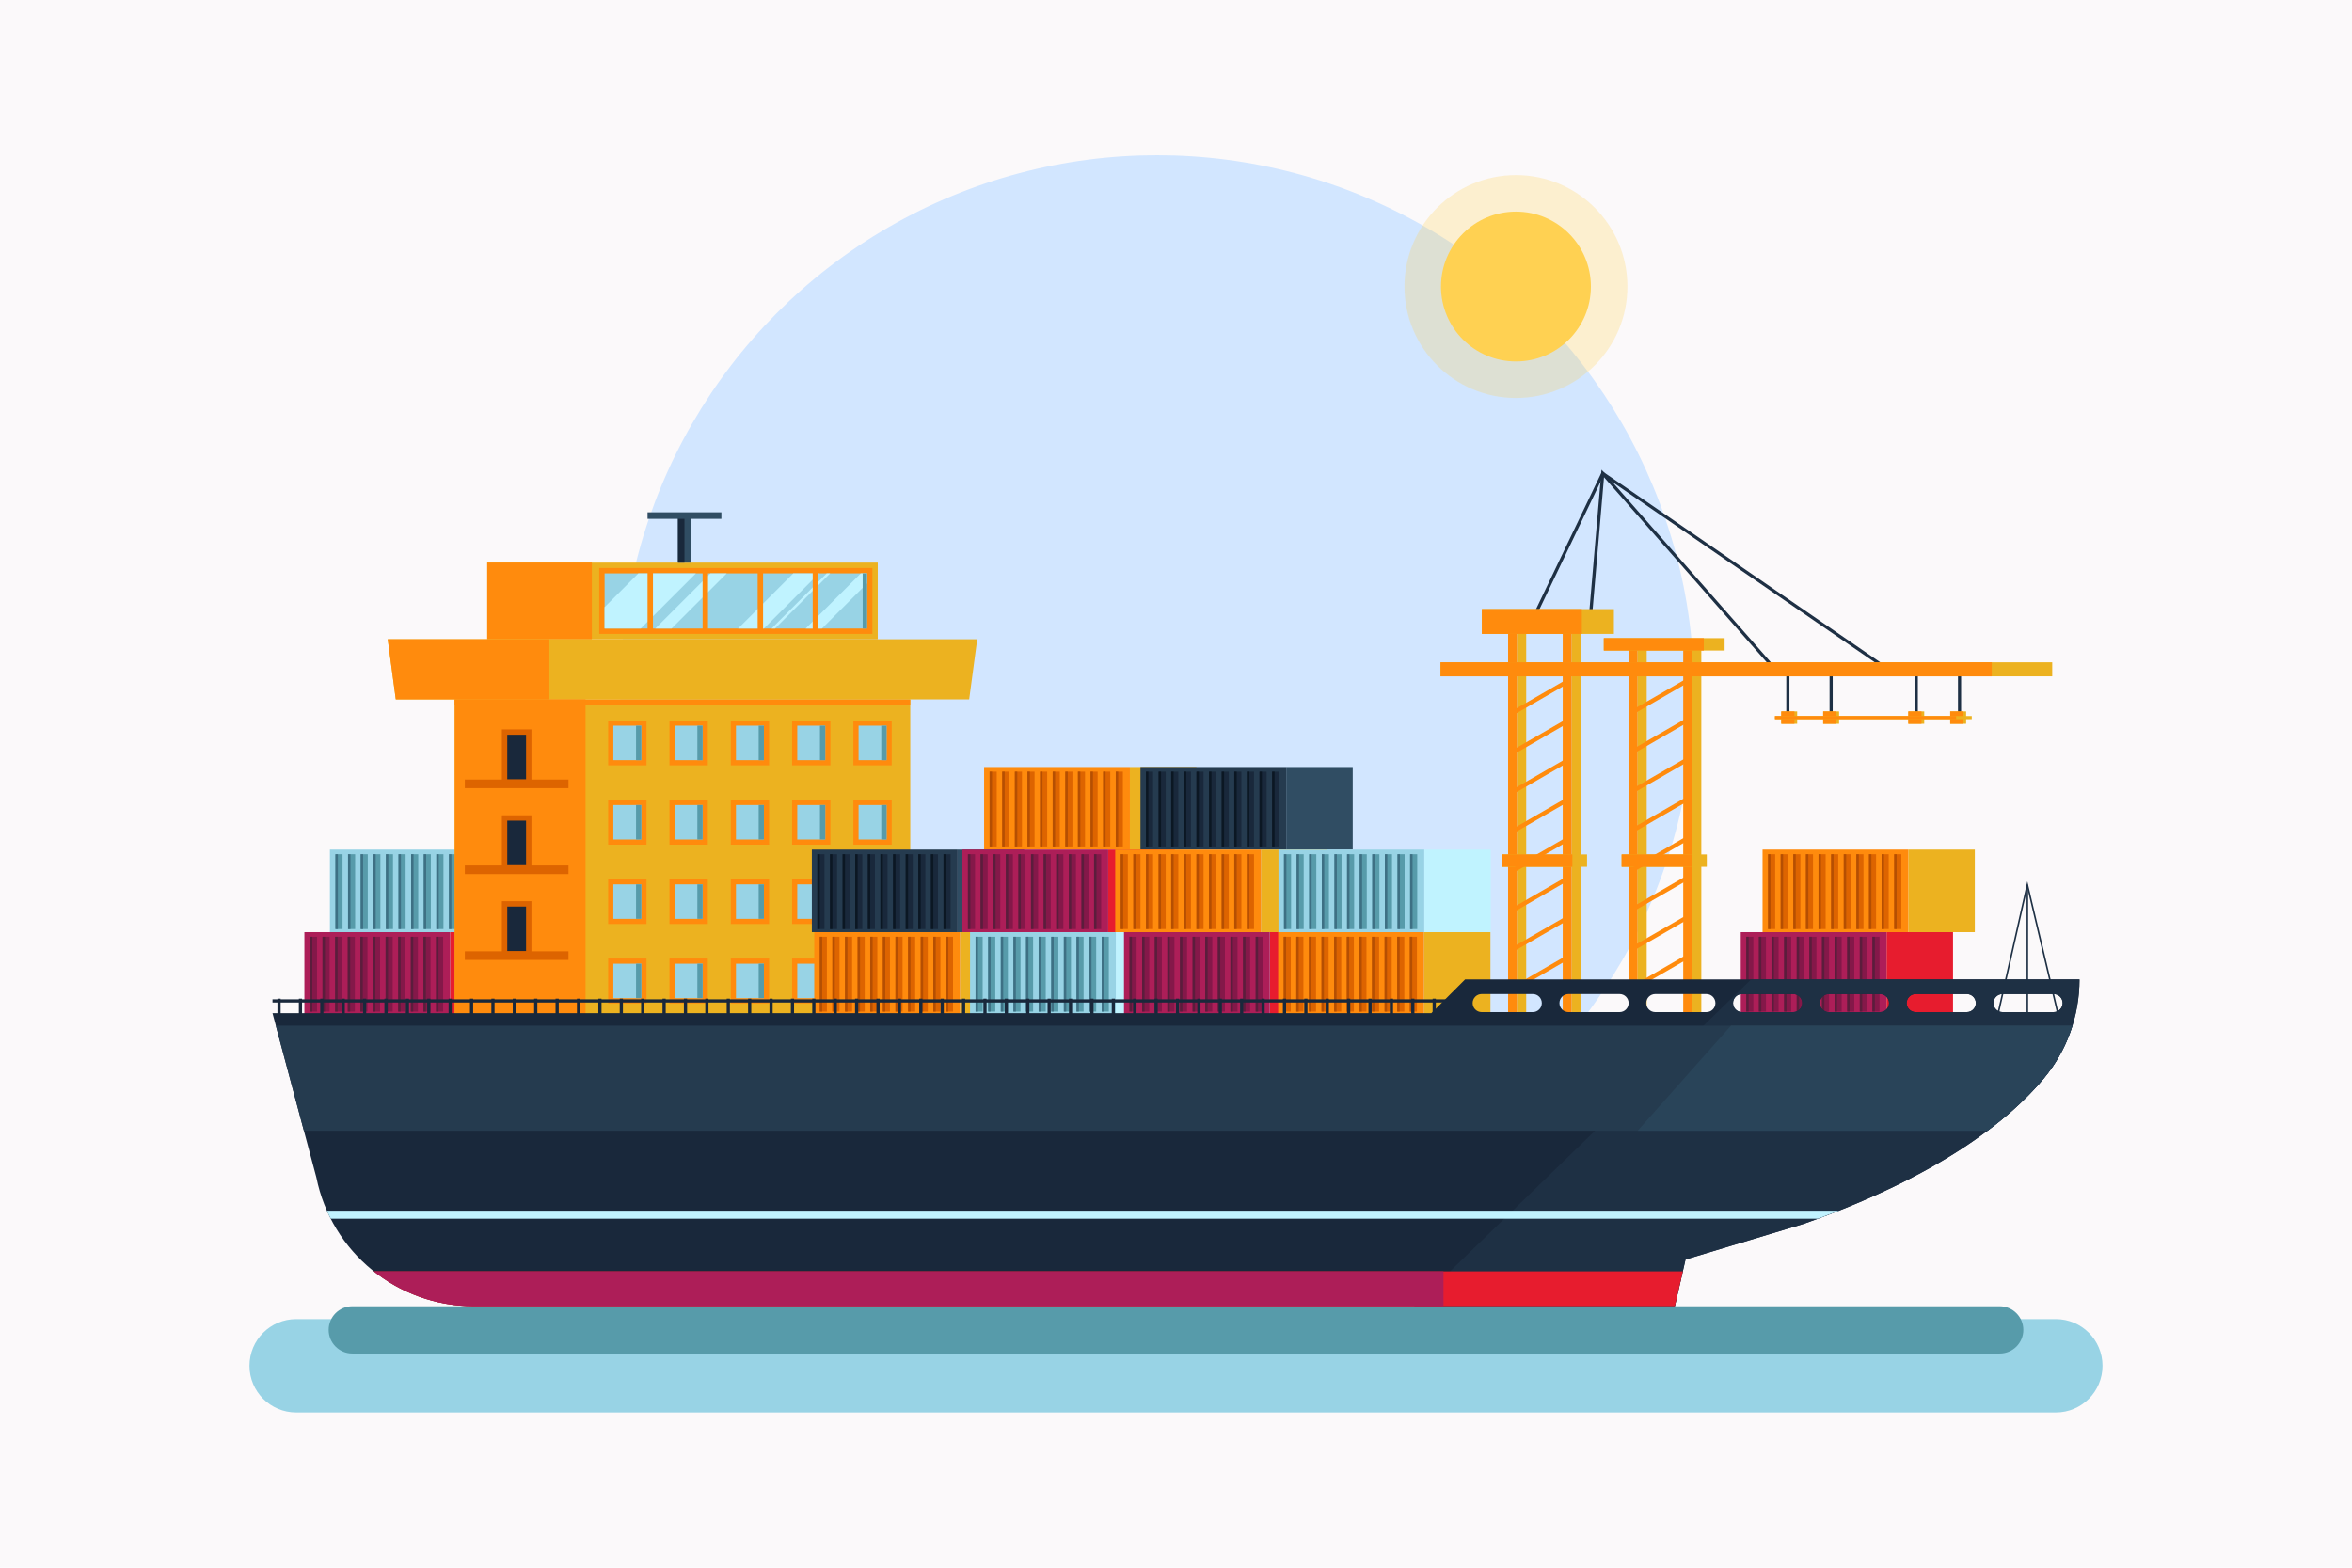 <?xml version="1.0" encoding="utf-8"?>
<!-- Generator: Adobe Illustrator 27.5.0, SVG Export Plug-In . SVG Version: 6.00 Build 0)  -->
<svg version="1.1" xmlns="http://www.w3.org/2000/svg" xmlns:xlink="http://www.w3.org/1999/xlink" x="0px" y="0px"
	 viewBox="0 0 750 500" style="enable-background:new 0 0 750 500;" xml:space="preserve">
<g id="BACKGROUND">
	<g>
		<rect style="fill:#FBF9FA;" width="750" height="500"/>
		<g>
			<path style="fill:#98D3E5;" d="M655.554,450.499H94.446c-8.226,0-14.895-6.669-14.895-14.895v0
				c0-8.226,6.669-14.895,14.895-14.895h561.108c8.226,0,14.895,6.669,14.895,14.895v0
				C670.449,443.83,663.78,450.499,655.554,450.499z"/>
			<circle style="fill:#D2E6FF;" cx="368.988" cy="220.719" r="171.218"/>
			<path style="fill:#579BAA;" d="M637.663,431.691H112.337c-4.163,0-7.538-3.375-7.538-7.538v0c0-4.163,3.375-7.538,7.538-7.538
				h525.325c4.163,0,7.538,3.375,7.538,7.538v0C645.2,428.316,641.826,431.691,637.663,431.691z"/>
			<g>
				<circle style="opacity:0.25;fill:#FFD152;" cx="483.401" cy="91.388" r="35.547"/>
				<circle style="fill:#FFD152;" cx="483.401" cy="91.388" r="23.902"/>
			</g>
		</g>
	</g>
</g>
<g id="OBJECTS">
	<g>
		<g>
			<rect x="151.685" y="270.968" style="fill:#C0F3FF;" width="21.206" height="26.33"/>
			
				<rect x="105.203" y="270.968" transform="matrix(-1 -1.224647e-16 1.224647e-16 -1 256.888 568.265)" style="fill:#98D3E5;" width="46.483" height="26.33"/>
			<g>
				<g>
					<rect x="106.96" y="272.446" style="fill:#579BAA;" width="2.267" height="23.86"/>
					<rect x="106.96" y="272.446" style="fill:#3E7084;" width="0.778" height="23.86"/>
				</g>
				<g>
					<rect x="110.982" y="272.446" style="fill:#579BAA;" width="2.267" height="23.86"/>
					<rect x="110.982" y="272.446" style="fill:#3E7084;" width="0.778" height="23.86"/>
				</g>
				<g>
					<rect x="115.005" y="272.446" style="fill:#579BAA;" width="2.267" height="23.86"/>
					<rect x="115.005" y="272.446" style="fill:#3E7084;" width="0.778" height="23.86"/>
				</g>
				<g>
					<rect x="119.027" y="272.446" style="fill:#579BAA;" width="2.268" height="23.86"/>
					<rect x="119.027" y="272.446" style="fill:#3E7084;" width="0.778" height="23.86"/>
				</g>
				<g>
					<rect x="123.05" y="272.446" style="fill:#579BAA;" width="2.267" height="23.86"/>
					<rect x="123.05" y="272.446" style="fill:#3E7084;" width="0.778" height="23.86"/>
				</g>
				<g>
					<rect x="127.073" y="272.446" style="fill:#579BAA;" width="2.267" height="23.86"/>
					<rect x="127.073" y="272.446" style="fill:#3E7084;" width="0.778" height="23.86"/>
				</g>
				<g>
					<rect x="131.095" y="272.446" style="fill:#579BAA;" width="2.267" height="23.86"/>
					<rect x="131.095" y="272.446" style="fill:#3E7084;" width="0.778" height="23.86"/>
				</g>
				<g>
					<rect x="135.117" y="272.446" style="fill:#579BAA;" width="2.268" height="23.86"/>
					<rect x="135.117" y="272.446" style="fill:#3E7084;" width="0.778" height="23.86"/>
				</g>
				<g>
					<rect x="139.14" y="272.446" style="fill:#579BAA;" width="2.268" height="23.86"/>
					<polyline style="fill:#3E7084;" points="139.14,292.405 139.14,272.446 139.918,272.446 139.918,296.306 139.14,296.306 
						139.14,292.405 					"/>
				</g>
				<g>
					<rect x="143.163" y="272.446" style="fill:#579BAA;" width="2.268" height="23.86"/>
					<rect x="143.163" y="272.446" style="fill:#3E7084;" width="0.778" height="23.86"/>
				</g>
				<g>
					<rect x="147.185" y="272.446" style="fill:#579BAA;" width="2.267" height="23.86"/>
					<rect x="147.185" y="272.446" style="fill:#3E7084;" width="0.778" height="23.86"/>
				</g>
			</g>
		</g>
		<g>
			<rect x="143.547" y="297.298" style="fill:#E71C2E;" width="21.206" height="26.33"/>
			
				<rect x="97.065" y="297.298" transform="matrix(-1 -1.224647e-16 1.224647e-16 -1 240.612 620.925)" style="fill:#AD1E58;" width="46.483" height="26.33"/>
			<g>
				<g>
					<rect x="98.822" y="298.776" style="fill:#841849;" width="2.267" height="23.86"/>
					<rect x="98.822" y="298.776" style="fill:#5B1D3C;" width="0.778" height="23.86"/>
				</g>
				<g>
					<rect x="102.844" y="298.776" style="fill:#841849;" width="2.267" height="23.86"/>
					<rect x="102.844" y="298.776" style="fill:#5B1D3C;" width="0.778" height="23.86"/>
				</g>
				<g>
					<rect x="106.867" y="298.776" style="fill:#841849;" width="2.267" height="23.86"/>
					<rect x="106.867" y="298.776" style="fill:#5B1D3C;" width="0.778" height="23.86"/>
				</g>
				<g>
					<rect x="110.889" y="298.776" style="fill:#841849;" width="2.268" height="23.86"/>
					<rect x="110.889" y="298.776" style="fill:#5B1D3C;" width="0.778" height="23.86"/>
				</g>
				<g>
					<rect x="114.912" y="298.776" style="fill:#841849;" width="2.267" height="23.86"/>
					<rect x="114.912" y="298.776" style="fill:#5B1D3C;" width="0.778" height="23.86"/>
				</g>
				<g>
					<rect x="118.934" y="298.776" style="fill:#841849;" width="2.267" height="23.86"/>
					<rect x="118.934" y="298.776" style="fill:#5B1D3C;" width="0.778" height="23.86"/>
				</g>
				<g>
					<rect x="122.957" y="298.776" style="fill:#841849;" width="2.267" height="23.86"/>
					<rect x="122.957" y="298.776" style="fill:#5B1D3C;" width="0.778" height="23.86"/>
				</g>
				<g>
					<rect x="126.979" y="298.776" style="fill:#841849;" width="2.268" height="23.86"/>
					<rect x="126.979" y="298.776" style="fill:#5B1D3C;" width="0.778" height="23.86"/>
				</g>
				<g>
					<rect x="131.002" y="298.776" style="fill:#841849;" width="2.268" height="23.86"/>
					<polyline style="fill:#5B1D3C;" points="131.002,318.735 131.002,298.776 131.78,298.776 131.78,322.636 131.002,322.636 
						131.002,318.735 					"/>
				</g>
				<g>
					<rect x="135.025" y="298.776" style="fill:#841849;" width="2.267" height="23.86"/>
					<rect x="135.025" y="298.776" style="fill:#5B1D3C;" width="0.778" height="23.86"/>
				</g>
				<g>
					<rect x="139.047" y="298.776" style="fill:#841849;" width="2.267" height="23.86"/>
					<rect x="139.047" y="298.776" style="fill:#5B1D3C;" width="0.778" height="23.86"/>
				</g>
			</g>
		</g>
		<g>
			
				<line style="fill:none;stroke:#1E3044;stroke-width:0.5;stroke-miterlimit:10;" x1="646.477" y1="325.953" x2="646.477" y2="282.19"/>
			<polyline style="fill:none;stroke:#1E3044;stroke-width:0.5;stroke-miterlimit:10;" points="656.551,324.645 646.477,282.19 
				636.847,324.645 			"/>
		</g>
		<g>
			<g>
				<polyline style="fill:none;stroke:#1E3044;stroke-miterlimit:10;" points="488.471,198.223 511.087,151.004 601.951,213.471 
									"/>
				<polyline style="fill:none;stroke:#1E3044;stroke-miterlimit:10;" points="507.203,196.154 511.087,151.004 565.996,213.471 
									"/>
			</g>
			<g>
				<g>
					<rect x="480.902" y="200.464" style="fill:#FF8B0D;" width="2.885" height="123.164"/>
					<rect x="483.787" y="200.464" style="fill:#ECB220;" width="2.885" height="123.164"/>
				</g>
				<g>
					<rect x="498.316" y="200.464" style="fill:#FF8B0D;" width="2.885" height="123.164"/>
					<rect x="501.201" y="200.464" style="fill:#ECB220;" width="2.885" height="123.164"/>
				</g>
			</g>
			<g>
				<g>
					<rect x="519.33" y="204.747" style="fill:#FF8B0D;" width="2.885" height="118.881"/>
					<rect x="522.215" y="204.747" style="fill:#ECB220;" width="2.885" height="118.881"/>
				</g>
				<g>
					<rect x="536.744" y="204.747" style="fill:#FF8B0D;" width="2.885" height="118.881"/>
					<rect x="539.628" y="204.747" style="fill:#ECB220;" width="2.885" height="118.881"/>
				</g>
			</g>
			<g>
				<rect x="472.53" y="194.27" style="fill:#ECB220;" width="42.109" height="7.907"/>
				<rect x="472.53" y="194.27" style="fill:#FF8B0D;" width="31.882" height="7.907"/>
			</g>
			<g>
				<rect x="511.424" y="203.529" style="fill:#ECB220;" width="38.517" height="3.953"/>
				<rect x="511.424" y="203.529" style="fill:#FF8B0D;" width="31.882" height="3.953"/>
			</g>
			<g>
				<rect x="478.917" y="272.51" style="fill:#ECB220;" width="27.156" height="3.953"/>
				<rect x="478.917" y="272.51" style="fill:#FF8B0D;" width="22.478" height="3.953"/>
			</g>
			<g>
				<rect x="517.105" y="272.51" style="fill:#ECB220;" width="27.156" height="3.953"/>
				<rect x="517.105" y="272.51" style="fill:#FF8B0D;" width="22.478" height="3.953"/>
			</g>
			<g>
				<line style="fill:none;stroke:#1E3044;stroke-miterlimit:10;" x1="570.109" y1="228.872" x2="570.109" y2="213.471"/>
				<line style="fill:none;stroke:#1E3044;stroke-miterlimit:10;" x1="583.909" y1="228.872" x2="583.909" y2="213.471"/>
				<line style="fill:none;stroke:#1E3044;stroke-miterlimit:10;" x1="611.057" y1="228.872" x2="611.057" y2="213.471"/>
				<line style="fill:none;stroke:#1E3044;stroke-miterlimit:10;" x1="624.857" y1="228.872" x2="624.857" y2="213.471"/>
				<g>
					<g>
						<rect x="568.011" y="226.896" style="fill:#ECB220;" width="5.071" height="3.953"/>
						<rect x="568.011" y="226.896" style="fill:#FF8B0D;" width="4.197" height="3.953"/>
					</g>
					<g>
						<rect x="581.373" y="226.896" style="fill:#ECB220;" width="5.071" height="3.953"/>
						<rect x="581.373" y="226.896" style="fill:#FF8B0D;" width="4.197" height="3.953"/>
					</g>
				</g>
				<g>
					<g>
						<rect x="608.522" y="226.896" style="fill:#ECB220;" width="5.071" height="3.953"/>
						<rect x="608.522" y="226.896" style="fill:#FF8B0D;" width="4.197" height="3.953"/>
					</g>
					<g>
						<rect x="621.884" y="226.896" style="fill:#ECB220;" width="5.071" height="3.953"/>
						<rect x="621.884" y="226.896" style="fill:#FF8B0D;" width="4.197" height="3.953"/>
					</g>
				</g>
				<g>
					<rect x="565.996" y="228.375" style="fill:#ECB220;" width="62.758" height="0.995"/>
					<rect x="565.996" y="228.375" style="fill:#FF8B0D;" width="57.782" height="0.995"/>
				</g>
			</g>
			<rect x="459.355" y="211.23" style="fill:#ECB220;" width="195.057" height="4.481"/>
			<rect x="459.355" y="211.23" style="fill:#FF8B0D;" width="175.775" height="4.481"/>
			<g>
				
					<rect x="480.832" y="221.505" transform="matrix(0.866 -0.5 0.5 0.866 -45.252 275.487)" style="fill:#FF8B0D;" width="21.199" height="1.357"/>
				
					<rect x="480.832" y="234.081" transform="matrix(0.866 -0.5 0.5 0.866 -51.539 277.193)" style="fill:#FF8B0D;" width="21.199" height="1.357"/>
				
					<rect x="480.831" y="246.658" transform="matrix(0.866 -0.5 0.5 0.866 -57.827 278.877)" style="fill:#FF8B0D;" width="21.199" height="1.357"/>
				
					<rect x="480.832" y="259.234" transform="matrix(0.866 -0.5 0.5 0.866 -64.117 280.542)" style="fill:#FF8B0D;" width="21.199" height="1.357"/>
				
					<rect x="480.832" y="271.811" transform="matrix(0.866 -0.5 0.5 0.866 -70.405 282.227)" style="fill:#FF8B0D;" width="21.199" height="1.357"/>
				
					<rect x="480.832" y="284.387" transform="matrix(0.866 -0.5 0.5 0.866 -76.693 283.912)" style="fill:#FF8B0D;" width="21.199" height="1.357"/>
				
					<rect x="480.832" y="296.963" transform="matrix(0.866 -0.5 0.5 0.866 -82.982 285.597)" style="fill:#FF8B0D;" width="21.199" height="1.357"/>
				
					<rect x="480.832" y="309.54" transform="matrix(0.866 -0.5 0.5 0.866 -89.271 287.303)" style="fill:#FF8B0D;" width="21.199" height="1.357"/>
			</g>
			<g>
				
					<rect x="518.62" y="221.505" transform="matrix(0.866 -0.5 0.5 0.866 -40.189 294.382)" style="fill:#FF8B0D;" width="21.199" height="1.357"/>
				
					<rect x="518.62" y="234.081" transform="matrix(0.866 -0.5 0.5 0.866 -46.475 296.086)" style="fill:#FF8B0D;" width="21.199" height="1.357"/>
				
					<rect x="518.62" y="246.658" transform="matrix(0.866 -0.5 0.5 0.866 -52.764 297.77)" style="fill:#FF8B0D;" width="21.199" height="1.357"/>
				
					<rect x="518.62" y="259.234" transform="matrix(0.866 -0.5 0.5 0.866 -59.054 299.434)" style="fill:#FF8B0D;" width="21.199" height="1.357"/>
				
					<rect x="518.62" y="271.811" transform="matrix(0.866 -0.5 0.5 0.866 -65.342 301.119)" style="fill:#FF8B0D;" width="21.199" height="1.357"/>
				
					<rect x="518.62" y="284.387" transform="matrix(0.866 -0.5 0.5 0.866 -71.631 302.804)" style="fill:#FF8B0D;" width="21.199" height="1.357"/>
				
					<rect x="518.62" y="296.963" transform="matrix(0.866 -0.5 0.5 0.866 -77.919 304.488)" style="fill:#FF8B0D;" width="21.199" height="1.357"/>
				
					<rect x="518.62" y="309.54" transform="matrix(0.866 -0.5 0.5 0.866 -84.207 306.196)" style="fill:#FF8B0D;" width="21.199" height="1.357"/>
			</g>
		</g>
		<g>
			<rect x="155.368" y="179.447" style="fill:#ECB220;" width="124.527" height="24.442"/>
			<rect x="155.368" y="179.447" style="fill:#FF8B0D;" width="33.356" height="24.442"/>
			<rect x="144.999" y="223.053" style="fill:#ECB220;" width="145.264" height="100.575"/>
			<rect x="144.999" y="223.053" style="fill:#FF8B0D;" width="145.264" height="1.903"/>
			<polygon style="fill:#ECB220;" points="311.618,203.889 123.644,203.889 126.213,223.053 309.049,223.053 			"/>
			<polygon style="fill:#FF8B0D;" points="175.188,203.889 123.644,203.889 126.213,223.053 175.188,223.053 			"/>
			<rect x="144.999" y="223.053" style="fill:#FF8B0D;" width="41.721" height="100.575"/>
			<g>
				<rect x="148.227" y="248.626" style="fill:#DD6400;" width="33.053" height="2.747"/>
				<rect x="160.044" y="232.63" style="fill:#DD6400;" width="9.419" height="17.613"/>
				
					<rect x="157.659" y="238.44" transform="matrix(-1.836970e-16 1 -1 -1.836970e-16 406.19 76.684)" style="fill:#19283B;" width="14.188" height="5.994"/>
			</g>
			<g>
				<rect x="148.227" y="276.023" style="fill:#DD6400;" width="33.053" height="2.747"/>
				<rect x="160.044" y="260.027" style="fill:#DD6400;" width="9.419" height="17.613"/>
				
					<rect x="157.659" y="265.837" transform="matrix(-1.836970e-16 1 -1 -1.836970e-16 433.587 104.08)" style="fill:#19283B;" width="14.188" height="5.994"/>
			</g>
			<g>
				<rect x="148.227" y="303.419" style="fill:#DD6400;" width="33.053" height="2.747"/>
				<rect x="160.044" y="287.424" style="fill:#DD6400;" width="9.419" height="17.613"/>
				
					<rect x="157.659" y="293.233" transform="matrix(-1.836970e-16 1 -1 -1.836970e-16 460.984 131.477)" style="fill:#19283B;" width="14.188" height="5.994"/>
			</g>
			<g>
				<g>
					<rect x="193.933" y="229.796" style="fill:#FF8B0D;" width="12.218" height="14.295"/>
					
						<rect x="194.544" y="232.484" transform="matrix(-1.836970e-16 1 -1 -1.836970e-16 436.986 36.901)" style="fill:#98D3E5;" width="10.997" height="8.919"/>
					
						<rect x="198.164" y="236.103" transform="matrix(-1.836970e-16 1 -1 -1.836970e-16 440.605 33.282)" style="fill:#579BAA;" width="10.997" height="1.68"/>
				</g>
				<g>
					<rect x="213.482" y="229.796" style="fill:#FF8B0D;" width="12.218" height="14.295"/>
					
						<rect x="214.093" y="232.484" transform="matrix(-1.836970e-16 1 -1 -1.836970e-16 456.535 17.352)" style="fill:#98D3E5;" width="10.997" height="8.919"/>
					
						<rect x="217.713" y="236.103" transform="matrix(-1.836970e-16 1 -1 -1.836970e-16 460.155 13.732)" style="fill:#579BAA;" width="10.997" height="1.68"/>
				</g>
				<g>
					<rect x="233.032" y="229.796" style="fill:#FF8B0D;" width="12.218" height="14.295"/>
					
						<rect x="233.642" y="232.484" transform="matrix(-1.836970e-16 1 -1 -1.836970e-16 476.084 -2.197)" style="fill:#98D3E5;" width="10.997" height="8.919"/>
					
						<rect x="237.262" y="236.104" transform="matrix(-1.836970e-16 1 -1 -1.836970e-16 479.704 -5.817)" style="fill:#579BAA;" width="10.997" height="1.68"/>
				</g>
				<g>
					<rect x="252.581" y="229.796" style="fill:#FF8B0D;" width="12.218" height="14.295"/>
					
						<rect x="253.192" y="232.484" transform="matrix(-1.836970e-16 1 -1 -1.836970e-16 495.634 -21.747)" style="fill:#98D3E5;" width="10.997" height="8.92"/>
					
						<rect x="256.811" y="236.103" transform="matrix(-1.836970e-16 1 -1 -1.836970e-16 499.253 -25.366)" style="fill:#579BAA;" width="10.997" height="1.68"/>
				</g>
				<g>
					<rect x="272.13" y="229.796" style="fill:#FF8B0D;" width="12.218" height="14.295"/>
					
						<rect x="272.741" y="232.484" transform="matrix(-1.836970e-16 1 -1 -1.836970e-16 515.183 -41.296)" style="fill:#98D3E5;" width="10.997" height="8.919"/>
					
						<rect x="276.361" y="236.103" transform="matrix(-1.836970e-16 1 -1 -1.836970e-16 518.802 -44.915)" style="fill:#579BAA;" width="10.997" height="1.68"/>
				</g>
			</g>
			<g>
				<g>
					<rect x="193.933" y="255.103" style="fill:#FF8B0D;" width="12.218" height="14.295"/>
					
						<rect x="194.544" y="257.791" transform="matrix(-1.836970e-16 1 -1 -1.836970e-16 462.293 62.209)" style="fill:#98D3E5;" width="10.997" height="8.919"/>
					
						<rect x="198.164" y="261.411" transform="matrix(-1.836970e-16 1 -1 -1.836970e-16 465.913 58.589)" style="fill:#579BAA;" width="10.997" height="1.68"/>
				</g>
				<g>
					<rect x="213.482" y="255.103" style="fill:#FF8B0D;" width="12.218" height="14.295"/>
					
						<rect x="214.093" y="257.791" transform="matrix(-1.836970e-16 1 -1 -1.836970e-16 481.842 42.659)" style="fill:#98D3E5;" width="10.997" height="8.919"/>
					
						<rect x="217.713" y="261.411" transform="matrix(-1.836970e-16 1 -1 -1.836970e-16 485.462 39.04)" style="fill:#579BAA;" width="10.997" height="1.68"/>
				</g>
				<g>
					<rect x="233.032" y="255.103" style="fill:#FF8B0D;" width="12.218" height="14.295"/>
					
						<rect x="233.642" y="257.791" transform="matrix(-1.836970e-16 1 -1 -1.836970e-16 501.392 23.11)" style="fill:#98D3E5;" width="10.997" height="8.919"/>
					
						<rect x="237.262" y="261.411" transform="matrix(-1.836970e-16 1 -1 -1.836970e-16 505.011 19.491)" style="fill:#579BAA;" width="10.997" height="1.68"/>
				</g>
				<g>
					<rect x="252.581" y="255.103" style="fill:#FF8B0D;" width="12.218" height="14.295"/>
					
						<rect x="253.192" y="257.791" transform="matrix(-1.836970e-16 1 -1 -1.836970e-16 520.941 3.561)" style="fill:#98D3E5;" width="10.997" height="8.92"/>
					
						<rect x="256.811" y="261.411" transform="matrix(-1.836970e-16 1 -1 -1.836970e-16 524.561 -0.059)" style="fill:#579BAA;" width="10.997" height="1.68"/>
				</g>
				<g>
					<rect x="272.13" y="255.103" style="fill:#FF8B0D;" width="12.218" height="14.295"/>
					
						<rect x="272.741" y="257.791" transform="matrix(-1.836970e-16 1 -1 -1.836970e-16 540.49 -15.988)" style="fill:#98D3E5;" width="10.997" height="8.919"/>
					
						<rect x="276.361" y="261.411" transform="matrix(-1.836970e-16 1 -1 -1.836970e-16 544.11 -19.608)" style="fill:#579BAA;" width="10.997" height="1.68"/>
				</g>
			</g>
			<g>
				<g>
					<rect x="193.933" y="280.41" style="fill:#FF8B0D;" width="12.218" height="14.295"/>
					
						<rect x="194.544" y="283.099" transform="matrix(-1.836970e-16 1 -1 -1.836970e-16 487.601 87.516)" style="fill:#98D3E5;" width="10.997" height="8.919"/>
					
						<rect x="198.164" y="286.718" transform="matrix(-1.836970e-16 1 -1 -1.836970e-16 491.22 83.896)" style="fill:#579BAA;" width="10.997" height="1.68"/>
				</g>
				<g>
					<rect x="213.482" y="280.41" style="fill:#FF8B0D;" width="12.218" height="14.295"/>
					
						<rect x="214.093" y="283.099" transform="matrix(-1.836970e-16 1 -1 -1.836970e-16 507.15 67.967)" style="fill:#98D3E5;" width="10.997" height="8.919"/>
					
						<rect x="217.713" y="286.718" transform="matrix(-1.836970e-16 1 -1 -1.836970e-16 510.769 64.347)" style="fill:#579BAA;" width="10.997" height="1.68"/>
				</g>
				<g>
					<rect x="233.032" y="280.41" style="fill:#FF8B0D;" width="12.218" height="14.295"/>
					
						<rect x="233.642" y="283.099" transform="matrix(-1.836970e-16 1 -1 -1.836970e-16 526.699 48.418)" style="fill:#98D3E5;" width="10.997" height="8.919"/>
					
						<rect x="237.262" y="286.718" transform="matrix(-1.836970e-16 1 -1 -1.836970e-16 530.319 44.798)" style="fill:#579BAA;" width="10.997" height="1.68"/>
				</g>
				<g>
					<rect x="252.581" y="280.41" style="fill:#FF8B0D;" width="12.218" height="14.295"/>
					
						<rect x="253.192" y="283.099" transform="matrix(-1.836970e-16 1 -1 -1.836970e-16 546.248 28.868)" style="fill:#98D3E5;" width="10.997" height="8.92"/>
					
						<rect x="256.811" y="286.718" transform="matrix(-1.836970e-16 1 -1 -1.836970e-16 549.868 25.249)" style="fill:#579BAA;" width="10.997" height="1.68"/>
				</g>
				<g>
					<rect x="272.13" y="280.41" style="fill:#FF8B0D;" width="12.218" height="14.295"/>
					
						<rect x="272.741" y="283.099" transform="matrix(-1.836970e-16 1 -1 -1.836970e-16 565.798 9.319)" style="fill:#98D3E5;" width="10.997" height="8.919"/>
					
						<rect x="276.361" y="286.718" transform="matrix(-1.836970e-16 1 -1 -1.836970e-16 569.417 5.699)" style="fill:#579BAA;" width="10.997" height="1.68"/>
				</g>
			</g>
			<g>
				<g>
					<rect x="193.933" y="305.718" style="fill:#FF8B0D;" width="12.218" height="14.295"/>
					
						<rect x="194.544" y="308.406" transform="matrix(-1.836970e-16 1 -1 -1.836970e-16 512.908 112.823)" style="fill:#98D3E5;" width="10.997" height="8.919"/>
					
						<rect x="198.164" y="312.026" transform="matrix(-1.836970e-16 1 -1 -1.836970e-16 516.528 109.204)" style="fill:#579BAA;" width="10.997" height="1.68"/>
				</g>
				<g>
					<rect x="213.482" y="305.718" style="fill:#FF8B0D;" width="12.218" height="14.295"/>
					
						<rect x="214.093" y="308.406" transform="matrix(-1.836970e-16 1 -1 -1.836970e-16 532.457 93.274)" style="fill:#98D3E5;" width="10.997" height="8.919"/>
					
						<rect x="217.713" y="312.026" transform="matrix(-1.836970e-16 1 -1 -1.836970e-16 536.077 89.654)" style="fill:#579BAA;" width="10.997" height="1.68"/>
				</g>
				<g>
					<rect x="233.032" y="305.718" style="fill:#FF8B0D;" width="12.218" height="14.295"/>
					
						<rect x="233.642" y="308.406" transform="matrix(-1.836970e-16 1 -1 -1.836970e-16 552.006 73.725)" style="fill:#98D3E5;" width="10.997" height="8.919"/>
					
						<rect x="237.262" y="312.026" transform="matrix(-1.836970e-16 1 -1 -1.836970e-16 555.626 70.105)" style="fill:#579BAA;" width="10.997" height="1.68"/>
				</g>
				<g>
					<rect x="252.581" y="305.718" style="fill:#FF8B0D;" width="12.218" height="14.295"/>
					
						<rect x="253.192" y="308.406" transform="matrix(-1.836970e-16 1 -1 -1.836970e-16 571.556 54.176)" style="fill:#98D3E5;" width="10.997" height="8.92"/>
					
						<rect x="256.811" y="312.026" transform="matrix(-1.836970e-16 1 -1 -1.836970e-16 575.175 50.556)" style="fill:#579BAA;" width="10.997" height="1.68"/>
				</g>
				<g>
					<rect x="272.13" y="305.718" style="fill:#FF8B0D;" width="12.218" height="14.295"/>
					
						<rect x="272.741" y="308.406" transform="matrix(-1.836970e-16 1 -1 -1.836970e-16 591.105 34.626)" style="fill:#98D3E5;" width="10.997" height="8.919"/>
					
						<rect x="276.361" y="312.026" transform="matrix(-1.836970e-16 1 -1 -1.836970e-16 594.725 31.007)" style="fill:#579BAA;" width="10.997" height="1.68"/>
				</g>
			</g>
			<g>
				<g>
					<rect x="216.178" y="163.506" style="fill:#304D63;" width="4.169" height="15.941"/>
					<rect x="216.178" y="163.506" style="fill:#19283B;" width="2.084" height="15.941"/>
				</g>
				
					<rect x="217.22" y="152.664" transform="matrix(-1.836970e-16 1 -1 -1.836970e-16 382.697 -53.827)" style="fill:#304D63;" width="2.085" height="23.544"/>
			</g>
			<g>
				
					<rect x="224.122" y="148.116" transform="matrix(-1.836970e-16 1 -1 -1.836970e-16 426.298 -42.963)" style="fill:#FF8B0D;" width="21.017" height="87.103"/>
				
					<rect x="225.834" y="149.829" transform="matrix(-1.836970e-16 1 -1 -1.836970e-16 426.298 -42.962)" style="fill:#98D3E5;" width="17.592" height="83.678"/>
				<g>
					<polygon style="fill:#C0F3FF;" points="276.469,186.089 276.469,182.872 274.5,182.872 256.908,200.464 262.095,200.464 					
						"/>
					<polygon style="fill:#C0F3FF;" points="203.557,182.872 192.791,193.638 192.791,200.464 204.313,200.464 221.905,182.872 
											"/>
					<polygon style="fill:#C0F3FF;" points="231.736,182.872 226.549,182.872 208.957,200.464 214.144,200.464 					"/>
					<polygon style="fill:#C0F3FF;" points="261.166,182.872 252.962,182.872 235.371,200.464 243.574,200.464 					"/>
					<polygon style="fill:#C0F3FF;" points="264.718,182.872 263.618,182.872 246.026,200.464 247.126,200.464 					"/>
				</g>
				
					<rect x="266.983" y="190.977" transform="matrix(-1.836970e-16 1 -1 -1.836970e-16 467.447 -84.111)" style="fill:#579BAA;" width="17.592" height="1.381"/>
				<rect x="206.49" y="181.727" style="fill:#FF8B0D;" width="1.727" height="19.389"/>
				<rect x="224.046" y="181.727" style="fill:#FF8B0D;" width="1.727" height="19.389"/>
				<rect x="241.601" y="181.727" style="fill:#FF8B0D;" width="1.727" height="19.389"/>
				<rect x="259.157" y="181.727" style="fill:#FF8B0D;" width="1.727" height="19.389"/>
			</g>
		</g>
		<g>
			<rect x="306.131" y="297.298" style="fill:#ECB220;" width="21.206" height="26.33"/>
			
				<rect x="259.648" y="297.298" transform="matrix(-1 -1.224647e-16 1.224647e-16 -1 565.779 620.925)" style="fill:#FF8B0D;" width="46.483" height="26.33"/>
			<g>
				<g>
					<rect x="261.405" y="298.776" style="fill:#DD6400;" width="2.268" height="23.86"/>
					<rect x="261.405" y="298.776" style="fill:#B54F02;" width="0.778" height="23.86"/>
				</g>
				<g>
					<rect x="265.428" y="298.776" style="fill:#DD6400;" width="2.267" height="23.86"/>
					<rect x="265.428" y="298.776" style="fill:#B54F02;" width="0.778" height="23.86"/>
				</g>
				<g>
					<rect x="269.451" y="298.776" style="fill:#DD6400;" width="2.267" height="23.86"/>
					<rect x="269.451" y="298.776" style="fill:#B54F02;" width="0.778" height="23.86"/>
				</g>
				<g>
					<rect x="273.473" y="298.776" style="fill:#DD6400;" width="2.267" height="23.86"/>
					<rect x="273.473" y="298.776" style="fill:#B54F02;" width="0.778" height="23.86"/>
				</g>
				<g>
					<rect x="277.496" y="298.776" style="fill:#DD6400;" width="2.267" height="23.86"/>
					<rect x="277.496" y="298.776" style="fill:#B54F02;" width="0.778" height="23.86"/>
				</g>
				<g>
					<rect x="281.518" y="298.776" style="fill:#DD6400;" width="2.268" height="23.86"/>
					<rect x="281.518" y="298.776" style="fill:#B54F02;" width="0.778" height="23.86"/>
				</g>
				<g>
					<rect x="285.54" y="298.776" style="fill:#DD6400;" width="2.268" height="23.86"/>
					<rect x="285.54" y="298.776" style="fill:#B54F02;" width="0.778" height="23.86"/>
				</g>
				<g>
					<rect x="289.563" y="298.776" style="fill:#DD6400;" width="2.267" height="23.86"/>
					<rect x="289.563" y="298.776" style="fill:#B54F02;" width="0.778" height="23.86"/>
				</g>
				<g>
					<rect x="293.586" y="298.776" style="fill:#DD6400;" width="2.267" height="23.86"/>
					<polyline style="fill:#B54F02;" points="293.586,318.735 293.586,298.776 294.364,298.776 294.364,322.636 293.586,322.636 
						293.586,318.735 					"/>
				</g>
				<g>
					<rect x="297.608" y="298.776" style="fill:#DD6400;" width="2.267" height="23.86"/>
					<rect x="297.608" y="298.776" style="fill:#B54F02;" width="0.778" height="23.86"/>
				</g>
				<g>
					<rect x="301.631" y="298.776" style="fill:#DD6400;" width="2.268" height="23.86"/>
					<rect x="301.631" y="298.776" style="fill:#B54F02;" width="0.778" height="23.86"/>
				</g>
			</g>
		</g>
		<g>
			<rect x="355.808" y="297.298" style="fill:#C0F3FF;" width="21.206" height="26.33"/>
			
				<rect x="309.325" y="297.298" transform="matrix(-1 -1.224647e-16 1.224647e-16 -1 665.133 620.925)" style="fill:#98D3E5;" width="46.483" height="26.33"/>
			<g>
				<g>
					<rect x="311.082" y="298.776" style="fill:#579BAA;" width="2.267" height="23.86"/>
					<rect x="311.082" y="298.776" style="fill:#3E7084;" width="0.778" height="23.86"/>
				</g>
				<g>
					<rect x="315.105" y="298.776" style="fill:#579BAA;" width="2.267" height="23.86"/>
					<rect x="315.105" y="298.776" style="fill:#3E7084;" width="0.778" height="23.86"/>
				</g>
				<g>
					<rect x="319.128" y="298.776" style="fill:#579BAA;" width="2.267" height="23.86"/>
					<rect x="319.128" y="298.776" style="fill:#3E7084;" width="0.778" height="23.86"/>
				</g>
				<g>
					<rect x="323.15" y="298.776" style="fill:#579BAA;" width="2.267" height="23.86"/>
					<rect x="323.15" y="298.776" style="fill:#3E7084;" width="0.778" height="23.86"/>
				</g>
				<g>
					<rect x="327.172" y="298.776" style="fill:#579BAA;" width="2.268" height="23.86"/>
					<rect x="327.172" y="298.776" style="fill:#3E7084;" width="0.778" height="23.86"/>
				</g>
				<g>
					<rect x="331.195" y="298.776" style="fill:#579BAA;" width="2.267" height="23.86"/>
					<rect x="331.195" y="298.776" style="fill:#3E7084;" width="0.778" height="23.86"/>
				</g>
				<g>
					<rect x="335.218" y="298.776" style="fill:#579BAA;" width="2.267" height="23.86"/>
					<rect x="335.218" y="298.776" style="fill:#3E7084;" width="0.778" height="23.86"/>
				</g>
				<g>
					<rect x="339.24" y="298.776" style="fill:#579BAA;" width="2.267" height="23.86"/>
					<rect x="339.24" y="298.776" style="fill:#3E7084;" width="0.778" height="23.86"/>
				</g>
				<g>
					<rect x="343.263" y="298.776" style="fill:#579BAA;" width="2.268" height="23.86"/>
					<polyline style="fill:#3E7084;" points="343.263,318.735 343.263,298.776 344.041,298.776 344.041,322.636 343.263,322.636 
						343.263,318.735 					"/>
				</g>
				<g>
					<rect x="347.285" y="298.776" style="fill:#579BAA;" width="2.268" height="23.86"/>
					<rect x="347.285" y="298.776" style="fill:#3E7084;" width="0.778" height="23.86"/>
				</g>
				<g>
					<rect x="351.308" y="298.776" style="fill:#579BAA;" width="2.267" height="23.86"/>
					<rect x="351.308" y="298.776" style="fill:#3E7084;" width="0.778" height="23.86"/>
				</g>
			</g>
		</g>
		<g>
			<rect x="404.901" y="297.298" style="fill:#E71C2E;" width="21.206" height="26.33"/>
			
				<rect x="358.418" y="297.298" transform="matrix(-1 -1.224647e-16 1.224647e-16 -1 763.319 620.925)" style="fill:#AD1E58;" width="46.483" height="26.33"/>
			<g>
				<g>
					<rect x="360.176" y="298.776" style="fill:#841849;" width="2.267" height="23.86"/>
					<rect x="360.176" y="298.776" style="fill:#5B1D3C;" width="0.778" height="23.86"/>
				</g>
				<g>
					<rect x="364.198" y="298.776" style="fill:#841849;" width="2.267" height="23.86"/>
					<rect x="364.198" y="298.776" style="fill:#5B1D3C;" width="0.778" height="23.86"/>
				</g>
				<g>
					<rect x="368.22" y="298.776" style="fill:#841849;" width="2.267" height="23.86"/>
					<rect x="368.22" y="298.776" style="fill:#5B1D3C;" width="0.778" height="23.86"/>
				</g>
				<g>
					<rect x="372.243" y="298.776" style="fill:#841849;" width="2.267" height="23.86"/>
					<rect x="372.243" y="298.776" style="fill:#5B1D3C;" width="0.778" height="23.86"/>
				</g>
				<g>
					<rect x="376.266" y="298.776" style="fill:#841849;" width="2.268" height="23.86"/>
					<rect x="376.266" y="298.776" style="fill:#5B1D3C;" width="0.778" height="23.86"/>
				</g>
				<g>
					<rect x="380.288" y="298.776" style="fill:#841849;" width="2.267" height="23.86"/>
					<rect x="380.288" y="298.776" style="fill:#5B1D3C;" width="0.778" height="23.86"/>
				</g>
				<g>
					<rect x="384.311" y="298.776" style="fill:#841849;" width="2.267" height="23.86"/>
					<rect x="384.311" y="298.776" style="fill:#5B1D3C;" width="0.778" height="23.86"/>
				</g>
				<g>
					<rect x="388.333" y="298.776" style="fill:#841849;" width="2.267" height="23.86"/>
					<rect x="388.333" y="298.776" style="fill:#5B1D3C;" width="0.778" height="23.86"/>
				</g>
				<g>
					<rect x="392.356" y="298.776" style="fill:#841849;" width="2.268" height="23.86"/>
					<polyline style="fill:#5B1D3C;" points="392.356,318.735 392.356,298.776 393.134,298.776 393.134,322.636 392.356,322.636 
						392.356,318.735 					"/>
				</g>
				<g>
					<rect x="396.378" y="298.776" style="fill:#841849;" width="2.268" height="23.86"/>
					<rect x="396.378" y="298.776" style="fill:#5B1D3C;" width="0.778" height="23.86"/>
				</g>
				<g>
					<rect x="400.401" y="298.776" style="fill:#841849;" width="2.267" height="23.86"/>
					<rect x="400.401" y="298.776" style="fill:#5B1D3C;" width="0.778" height="23.86"/>
				</g>
			</g>
		</g>
		<g>
			<rect x="601.57" y="297.298" style="fill:#E71C2E;" width="21.206" height="26.33"/>
			
				<rect x="555.087" y="297.298" transform="matrix(-1 -1.224647e-16 1.224647e-16 -1 1156.657 620.925)" style="fill:#AD1E58;" width="46.483" height="26.33"/>
			<g>
				<g>
					<rect x="556.844" y="298.776" style="fill:#841849;" width="2.267" height="23.86"/>
					<rect x="556.844" y="298.776" style="fill:#5B1D3C;" width="0.778" height="23.86"/>
				</g>
				<g>
					<rect x="560.867" y="298.776" style="fill:#841849;" width="2.268" height="23.86"/>
					<rect x="560.867" y="298.776" style="fill:#5B1D3C;" width="0.778" height="23.86"/>
				</g>
				<g>
					<rect x="564.889" y="298.776" style="fill:#841849;" width="2.268" height="23.86"/>
					<rect x="564.889" y="298.776" style="fill:#5B1D3C;" width="0.778" height="23.86"/>
				</g>
				<g>
					<rect x="568.912" y="298.776" style="fill:#841849;" width="2.267" height="23.86"/>
					<rect x="568.912" y="298.776" style="fill:#5B1D3C;" width="0.778" height="23.86"/>
				</g>
				<g>
					<rect x="572.934" y="298.776" style="fill:#841849;" width="2.267" height="23.86"/>
					<rect x="572.934" y="298.776" style="fill:#5B1D3C;" width="0.778" height="23.86"/>
				</g>
				<g>
					<rect x="576.957" y="298.776" style="fill:#841849;" width="2.267" height="23.86"/>
					<rect x="576.957" y="298.776" style="fill:#5B1D3C;" width="0.778" height="23.86"/>
				</g>
				<g>
					<rect x="580.979" y="298.776" style="fill:#841849;" width="2.267" height="23.86"/>
					<rect x="580.979" y="298.776" style="fill:#5B1D3C;" width="0.778" height="23.86"/>
				</g>
				<g>
					<rect x="585.002" y="298.776" style="fill:#841849;" width="2.268" height="23.86"/>
					<rect x="585.002" y="298.776" style="fill:#5B1D3C;" width="0.778" height="23.86"/>
				</g>
				<g>
					<rect x="589.024" y="298.776" style="fill:#841849;" width="2.267" height="23.86"/>
					<polyline style="fill:#5B1D3C;" points="589.024,318.735 589.024,298.776 589.802,298.776 589.802,322.636 589.024,322.636 
						589.024,318.735 					"/>
				</g>
				<g>
					<rect x="593.047" y="298.776" style="fill:#841849;" width="2.267" height="23.86"/>
					<rect x="593.047" y="298.776" style="fill:#5B1D3C;" width="0.778" height="23.86"/>
				</g>
				<g>
					<rect x="597.069" y="298.776" style="fill:#841849;" width="2.267" height="23.86"/>
					<rect x="597.069" y="298.776" style="fill:#5B1D3C;" width="0.778" height="23.86"/>
				</g>
			</g>
		</g>
		<g>
			<rect x="454.062" y="297.298" style="fill:#ECB220;" width="21.206" height="26.33"/>
			
				<rect x="407.579" y="297.298" transform="matrix(-1 -1.224647e-16 1.224647e-16 -1 861.64 620.925)" style="fill:#FF8B0D;" width="46.483" height="26.33"/>
			<g>
				<g>
					<rect x="409.336" y="298.776" style="fill:#DD6400;" width="2.268" height="23.86"/>
					<rect x="409.336" y="298.776" style="fill:#B54F02;" width="0.778" height="23.86"/>
				</g>
				<g>
					<rect x="413.359" y="298.776" style="fill:#DD6400;" width="2.267" height="23.86"/>
					<rect x="413.359" y="298.776" style="fill:#B54F02;" width="0.778" height="23.86"/>
				</g>
				<g>
					<rect x="417.381" y="298.776" style="fill:#DD6400;" width="2.267" height="23.86"/>
					<rect x="417.381" y="298.776" style="fill:#B54F02;" width="0.778" height="23.86"/>
				</g>
				<g>
					<rect x="421.404" y="298.776" style="fill:#DD6400;" width="2.267" height="23.86"/>
					<rect x="421.404" y="298.776" style="fill:#B54F02;" width="0.778" height="23.86"/>
				</g>
				<g>
					<rect x="425.426" y="298.776" style="fill:#DD6400;" width="2.268" height="23.86"/>
					<rect x="425.426" y="298.776" style="fill:#B54F02;" width="0.778" height="23.86"/>
				</g>
				<g>
					<rect x="429.449" y="298.776" style="fill:#DD6400;" width="2.268" height="23.86"/>
					<rect x="429.449" y="298.776" style="fill:#B54F02;" width="0.778" height="23.86"/>
				</g>
				<g>
					<rect x="433.471" y="298.776" style="fill:#DD6400;" width="2.267" height="23.86"/>
					<rect x="433.471" y="298.776" style="fill:#B54F02;" width="0.778" height="23.86"/>
				</g>
				<g>
					<rect x="437.494" y="298.776" style="fill:#DD6400;" width="2.267" height="23.86"/>
					<rect x="437.494" y="298.776" style="fill:#B54F02;" width="0.778" height="23.86"/>
				</g>
				<g>
					<rect x="441.516" y="298.776" style="fill:#DD6400;" width="2.267" height="23.86"/>
					<polyline style="fill:#B54F02;" points="441.516,318.735 441.516,298.776 442.294,298.776 442.294,322.636 441.516,322.636 
						441.516,318.735 					"/>
				</g>
				<g>
					<rect x="445.539" y="298.776" style="fill:#DD6400;" width="2.267" height="23.86"/>
					<rect x="445.539" y="298.776" style="fill:#B54F02;" width="0.778" height="23.86"/>
				</g>
				<g>
					<rect x="449.561" y="298.776" style="fill:#DD6400;" width="2.268" height="23.86"/>
					<rect x="449.561" y="298.776" style="fill:#B54F02;" width="0.778" height="23.86"/>
				</g>
			</g>
		</g>
		<g>
			<rect x="360.293" y="244.638" style="fill:#ECB220;" width="21.206" height="26.33"/>
			
				<rect x="313.811" y="244.638" transform="matrix(-1 -1.224647e-16 1.224647e-16 -1 674.104 515.606)" style="fill:#FF8B0D;" width="46.483" height="26.33"/>
			<g>
				<g>
					<rect x="315.568" y="246.116" style="fill:#DD6400;" width="2.267" height="23.86"/>
					<rect x="315.568" y="246.116" style="fill:#B54F02;" width="0.778" height="23.86"/>
				</g>
				<g>
					<rect x="319.59" y="246.116" style="fill:#DD6400;" width="2.268" height="23.86"/>
					<rect x="319.59" y="246.116" style="fill:#B54F02;" width="0.778" height="23.86"/>
				</g>
				<g>
					<rect x="323.613" y="246.116" style="fill:#DD6400;" width="2.267" height="23.86"/>
					<rect x="323.613" y="246.116" style="fill:#B54F02;" width="0.778" height="23.86"/>
				</g>
				<g>
					<rect x="327.635" y="246.116" style="fill:#DD6400;" width="2.268" height="23.86"/>
					<rect x="327.635" y="246.116" style="fill:#B54F02;" width="0.778" height="23.86"/>
				</g>
				<g>
					<rect x="331.658" y="246.116" style="fill:#DD6400;" width="2.268" height="23.86"/>
					<rect x="331.658" y="246.116" style="fill:#B54F02;" width="0.778" height="23.86"/>
				</g>
				<g>
					<rect x="335.681" y="246.116" style="fill:#DD6400;" width="2.267" height="23.86"/>
					<rect x="335.681" y="246.116" style="fill:#B54F02;" width="0.778" height="23.86"/>
				</g>
				<g>
					<rect x="339.703" y="246.116" style="fill:#DD6400;" width="2.267" height="23.86"/>
					<rect x="339.703" y="246.116" style="fill:#B54F02;" width="0.778" height="23.86"/>
				</g>
				<g>
					<rect x="343.725" y="246.116" style="fill:#DD6400;" width="2.267" height="23.86"/>
					<rect x="343.725" y="246.116" style="fill:#B54F02;" width="0.778" height="23.86"/>
				</g>
				<g>
					<rect x="347.748" y="246.116" style="fill:#DD6400;" width="2.267" height="23.86"/>
					<polyline style="fill:#B54F02;" points="347.748,266.075 347.748,246.116 348.526,246.116 348.526,269.976 347.748,269.976 
						347.748,266.075 					"/>
				</g>
				<g>
					<rect x="351.771" y="246.116" style="fill:#DD6400;" width="2.268" height="23.86"/>
					<rect x="351.771" y="246.116" style="fill:#B54F02;" width="0.778" height="23.86"/>
				</g>
				<g>
					<rect x="355.793" y="246.116" style="fill:#DD6400;" width="2.267" height="23.86"/>
					<rect x="355.793" y="246.116" style="fill:#B54F02;" width="0.778" height="23.86"/>
				</g>
			</g>
		</g>
		<g>
			<rect x="305.365" y="270.968" style="fill:#304D63;" width="21.206" height="26.33"/>
			
				<rect x="258.882" y="270.968" transform="matrix(-1 -1.224647e-16 1.224647e-16 -1 564.247 568.265)" style="fill:#253B4F;" width="46.483" height="26.33"/>
			<g>
				<g>
					<rect x="260.639" y="272.446" style="fill:#19283B;" width="2.268" height="23.86"/>
					<rect x="260.639" y="272.446" style="fill:#0B1723;" width="0.778" height="23.86"/>
				</g>
				<g>
					<rect x="264.662" y="272.446" style="fill:#19283B;" width="2.267" height="23.86"/>
					<rect x="264.662" y="272.446" style="fill:#0B1723;" width="0.778" height="23.86"/>
				</g>
				<g>
					<rect x="268.684" y="272.446" style="fill:#19283B;" width="2.267" height="23.86"/>
					<rect x="268.684" y="272.446" style="fill:#0B1723;" width="0.778" height="23.86"/>
				</g>
				<g>
					<rect x="272.707" y="272.446" style="fill:#19283B;" width="2.267" height="23.86"/>
					<rect x="272.707" y="272.446" style="fill:#0B1723;" width="0.778" height="23.86"/>
				</g>
				<g>
					<rect x="276.729" y="272.446" style="fill:#19283B;" width="2.268" height="23.86"/>
					<rect x="276.729" y="272.446" style="fill:#0B1723;" width="0.778" height="23.86"/>
				</g>
				<g>
					<rect x="280.752" y="272.446" style="fill:#19283B;" width="2.268" height="23.86"/>
					<rect x="280.752" y="272.446" style="fill:#0B1723;" width="0.778" height="23.86"/>
				</g>
				<g>
					<rect x="284.774" y="272.446" style="fill:#19283B;" width="2.267" height="23.86"/>
					<rect x="284.774" y="272.446" style="fill:#0B1723;" width="0.778" height="23.86"/>
				</g>
				<g>
					<rect x="288.797" y="272.446" style="fill:#19283B;" width="2.267" height="23.86"/>
					<rect x="288.797" y="272.446" style="fill:#0B1723;" width="0.778" height="23.86"/>
				</g>
				<g>
					<rect x="292.819" y="272.446" style="fill:#19283B;" width="2.267" height="23.86"/>
					<polyline style="fill:#0B1723;" points="292.819,292.405 292.819,272.446 293.598,272.446 293.598,296.306 292.819,296.306 
						292.819,292.405 					"/>
				</g>
				<g>
					<rect x="296.842" y="272.446" style="fill:#19283B;" width="2.268" height="23.86"/>
					<rect x="296.842" y="272.446" style="fill:#0B1723;" width="0.778" height="23.86"/>
				</g>
				<g>
					<rect x="300.865" y="272.446" style="fill:#19283B;" width="2.267" height="23.86"/>
					<rect x="300.865" y="272.446" style="fill:#0B1723;" width="0.778" height="23.86"/>
				</g>
			</g>
		</g>
		<g>
			<rect x="410.152" y="244.638" style="fill:#304D63;" width="21.206" height="26.33"/>
			
				<rect x="363.67" y="244.638" transform="matrix(-1 -1.224647e-16 1.224647e-16 -1 773.822 515.606)" style="fill:#253B4F;" width="46.483" height="26.33"/>
			<g>
				<g>
					<rect x="365.427" y="246.116" style="fill:#19283B;" width="2.268" height="23.86"/>
					<rect x="365.427" y="246.116" style="fill:#0B1723;" width="0.778" height="23.86"/>
				</g>
				<g>
					<rect x="369.45" y="246.116" style="fill:#19283B;" width="2.267" height="23.86"/>
					<rect x="369.45" y="246.116" style="fill:#0B1723;" width="0.778" height="23.86"/>
				</g>
				<g>
					<rect x="373.472" y="246.116" style="fill:#19283B;" width="2.267" height="23.86"/>
					<rect x="373.472" y="246.116" style="fill:#0B1723;" width="0.778" height="23.86"/>
				</g>
				<g>
					<rect x="377.495" y="246.116" style="fill:#19283B;" width="2.267" height="23.86"/>
					<rect x="377.495" y="246.116" style="fill:#0B1723;" width="0.778" height="23.86"/>
				</g>
				<g>
					<rect x="381.517" y="246.116" style="fill:#19283B;" width="2.268" height="23.86"/>
					<rect x="381.517" y="246.116" style="fill:#0B1723;" width="0.778" height="23.86"/>
				</g>
				<g>
					<rect x="385.54" y="246.116" style="fill:#19283B;" width="2.268" height="23.86"/>
					<rect x="385.54" y="246.116" style="fill:#0B1723;" width="0.778" height="23.86"/>
				</g>
				<g>
					<rect x="389.562" y="246.116" style="fill:#19283B;" width="2.267" height="23.86"/>
					<rect x="389.562" y="246.116" style="fill:#0B1723;" width="0.778" height="23.86"/>
				</g>
				<g>
					<rect x="393.585" y="246.116" style="fill:#19283B;" width="2.267" height="23.86"/>
					<rect x="393.585" y="246.116" style="fill:#0B1723;" width="0.778" height="23.86"/>
				</g>
				<g>
					<rect x="397.607" y="246.116" style="fill:#19283B;" width="2.267" height="23.86"/>
					<polyline style="fill:#0B1723;" points="397.607,266.075 397.607,246.116 398.385,246.116 398.385,269.976 397.607,269.976 
						397.607,266.075 					"/>
				</g>
				<g>
					<rect x="401.63" y="246.116" style="fill:#19283B;" width="2.267" height="23.86"/>
					<rect x="401.63" y="246.116" style="fill:#0B1723;" width="0.778" height="23.86"/>
				</g>
				<g>
					<rect x="405.652" y="246.116" style="fill:#19283B;" width="2.268" height="23.86"/>
					<rect x="405.652" y="246.116" style="fill:#0B1723;" width="0.778" height="23.86"/>
				</g>
			</g>
		</g>
		<g>
			<rect x="353.38" y="270.968" style="fill:#E71C2E;" width="21.206" height="26.33"/>
			
				<rect x="306.897" y="270.968" transform="matrix(-1 -1.224647e-16 1.224647e-16 -1 660.277 568.265)" style="fill:#AD1E58;" width="46.483" height="26.33"/>
			<g>
				<g>
					<rect x="308.654" y="272.446" style="fill:#841849;" width="2.268" height="23.86"/>
					<rect x="308.654" y="272.446" style="fill:#5B1D3C;" width="0.778" height="23.86"/>
				</g>
				<g>
					<rect x="312.677" y="272.446" style="fill:#841849;" width="2.267" height="23.86"/>
					<rect x="312.677" y="272.446" style="fill:#5B1D3C;" width="0.778" height="23.86"/>
				</g>
				<g>
					<rect x="316.699" y="272.446" style="fill:#841849;" width="2.268" height="23.86"/>
					<rect x="316.699" y="272.446" style="fill:#5B1D3C;" width="0.778" height="23.86"/>
				</g>
				<g>
					<rect x="320.722" y="272.446" style="fill:#841849;" width="2.267" height="23.86"/>
					<rect x="320.722" y="272.446" style="fill:#5B1D3C;" width="0.778" height="23.86"/>
				</g>
				<g>
					<rect x="324.744" y="272.446" style="fill:#841849;" width="2.268" height="23.86"/>
					<rect x="324.744" y="272.446" style="fill:#5B1D3C;" width="0.778" height="23.86"/>
				</g>
				<g>
					<rect x="328.767" y="272.446" style="fill:#841849;" width="2.268" height="23.86"/>
					<rect x="328.767" y="272.446" style="fill:#5B1D3C;" width="0.778" height="23.86"/>
				</g>
				<g>
					<rect x="332.789" y="272.446" style="fill:#841849;" width="2.267" height="23.86"/>
					<rect x="332.789" y="272.446" style="fill:#5B1D3C;" width="0.778" height="23.86"/>
				</g>
				<g>
					<rect x="336.812" y="272.446" style="fill:#841849;" width="2.267" height="23.86"/>
					<rect x="336.812" y="272.446" style="fill:#5B1D3C;" width="0.778" height="23.86"/>
				</g>
				<g>
					<rect x="340.835" y="272.446" style="fill:#841849;" width="2.267" height="23.86"/>
					<polyline style="fill:#5B1D3C;" points="340.835,292.405 340.835,272.446 341.613,272.446 341.613,296.306 340.835,296.306 
						340.835,292.405 					"/>
				</g>
				<g>
					<rect x="344.857" y="272.446" style="fill:#841849;" width="2.267" height="23.86"/>
					<rect x="344.857" y="272.446" style="fill:#5B1D3C;" width="0.778" height="23.86"/>
				</g>
				<g>
					<rect x="348.879" y="272.446" style="fill:#841849;" width="2.268" height="23.86"/>
					<rect x="348.879" y="272.446" style="fill:#5B1D3C;" width="0.778" height="23.86"/>
				</g>
			</g>
		</g>
		<g>
			<rect x="402.105" y="270.968" style="fill:#ECB220;" width="21.206" height="26.33"/>
			
				<rect x="355.622" y="270.968" transform="matrix(-1 -1.224647e-16 1.224647e-16 -1 757.728 568.265)" style="fill:#FF8B0D;" width="46.483" height="26.33"/>
			<g>
				<g>
					<rect x="357.38" y="272.446" style="fill:#DD6400;" width="2.267" height="23.86"/>
					<rect x="357.38" y="272.446" style="fill:#B54F02;" width="0.778" height="23.86"/>
				</g>
				<g>
					<rect x="361.402" y="272.446" style="fill:#DD6400;" width="2.267" height="23.86"/>
					<rect x="361.402" y="272.446" style="fill:#B54F02;" width="0.778" height="23.86"/>
				</g>
				<g>
					<rect x="365.425" y="272.446" style="fill:#DD6400;" width="2.267" height="23.86"/>
					<rect x="365.425" y="272.446" style="fill:#B54F02;" width="0.778" height="23.86"/>
				</g>
				<g>
					<rect x="369.447" y="272.446" style="fill:#DD6400;" width="2.267" height="23.86"/>
					<rect x="369.447" y="272.446" style="fill:#B54F02;" width="0.778" height="23.86"/>
				</g>
				<g>
					<rect x="373.47" y="272.446" style="fill:#DD6400;" width="2.268" height="23.86"/>
					<rect x="373.47" y="272.446" style="fill:#B54F02;" width="0.778" height="23.86"/>
				</g>
				<g>
					<rect x="377.492" y="272.446" style="fill:#DD6400;" width="2.268" height="23.86"/>
					<rect x="377.492" y="272.446" style="fill:#B54F02;" width="0.778" height="23.86"/>
				</g>
				<g>
					<rect x="381.515" y="272.446" style="fill:#DD6400;" width="2.267" height="23.86"/>
					<rect x="381.515" y="272.446" style="fill:#B54F02;" width="0.778" height="23.86"/>
				</g>
				<g>
					<rect x="385.537" y="272.446" style="fill:#DD6400;" width="2.268" height="23.86"/>
					<rect x="385.537" y="272.446" style="fill:#B54F02;" width="0.778" height="23.86"/>
				</g>
				<g>
					<rect x="389.56" y="272.446" style="fill:#DD6400;" width="2.268" height="23.86"/>
					<polyline style="fill:#B54F02;" points="389.56,292.405 389.56,272.446 390.338,272.446 390.338,296.306 389.56,296.306 
						389.56,292.405 					"/>
				</g>
				<g>
					<rect x="393.582" y="272.446" style="fill:#DD6400;" width="2.268" height="23.86"/>
					<rect x="393.582" y="272.446" style="fill:#B54F02;" width="0.778" height="23.86"/>
				</g>
				<g>
					<rect x="397.605" y="272.446" style="fill:#DD6400;" width="2.267" height="23.86"/>
					<rect x="397.605" y="272.446" style="fill:#B54F02;" width="0.778" height="23.86"/>
				</g>
			</g>
		</g>
		<g>
			<rect x="608.522" y="270.968" style="fill:#ECB220;" width="21.206" height="26.33"/>
			
				<rect x="562.039" y="270.968" transform="matrix(-1 -1.224647e-16 1.224647e-16 -1 1170.561 568.265)" style="fill:#FF8B0D;" width="46.483" height="26.33"/>
			<g>
				<g>
					<rect x="563.796" y="272.446" style="fill:#DD6400;" width="2.267" height="23.86"/>
					<rect x="563.796" y="272.446" style="fill:#B54F02;" width="0.778" height="23.86"/>
				</g>
				<g>
					<rect x="567.819" y="272.446" style="fill:#DD6400;" width="2.267" height="23.86"/>
					<rect x="567.819" y="272.446" style="fill:#B54F02;" width="0.778" height="23.86"/>
				</g>
				<g>
					<rect x="571.841" y="272.446" style="fill:#DD6400;" width="2.268" height="23.86"/>
					<rect x="571.841" y="272.446" style="fill:#B54F02;" width="0.778" height="23.86"/>
				</g>
				<g>
					<rect x="575.864" y="272.446" style="fill:#DD6400;" width="2.268" height="23.86"/>
					<rect x="575.864" y="272.446" style="fill:#B54F02;" width="0.778" height="23.86"/>
				</g>
				<g>
					<rect x="579.886" y="272.446" style="fill:#DD6400;" width="2.267" height="23.86"/>
					<rect x="579.886" y="272.446" style="fill:#B54F02;" width="0.778" height="23.86"/>
				</g>
				<g>
					<rect x="583.909" y="272.446" style="fill:#DD6400;" width="2.267" height="23.86"/>
					<rect x="583.909" y="272.446" style="fill:#B54F02;" width="0.778" height="23.86"/>
				</g>
				<g>
					<rect x="587.931" y="272.446" style="fill:#DD6400;" width="2.267" height="23.86"/>
					<rect x="587.931" y="272.446" style="fill:#B54F02;" width="0.778" height="23.86"/>
				</g>
				<g>
					<rect x="591.954" y="272.446" style="fill:#DD6400;" width="2.268" height="23.86"/>
					<rect x="591.954" y="272.446" style="fill:#B54F02;" width="0.778" height="23.86"/>
				</g>
				<g>
					<rect x="595.976" y="272.446" style="fill:#DD6400;" width="2.268" height="23.86"/>
					<polyline style="fill:#B54F02;" points="595.976,292.405 595.976,272.446 596.755,272.446 596.755,296.306 595.976,296.306 
						595.976,292.405 					"/>
				</g>
				<g>
					<rect x="599.999" y="272.446" style="fill:#DD6400;" width="2.267" height="23.86"/>
					<rect x="599.999" y="272.446" style="fill:#B54F02;" width="0.778" height="23.86"/>
				</g>
				<g>
					<rect x="604.021" y="272.446" style="fill:#DD6400;" width="2.268" height="23.86"/>
					<rect x="604.021" y="272.446" style="fill:#B54F02;" width="0.778" height="23.86"/>
				</g>
			</g>
		</g>
		<g>
			<rect x="454.155" y="270.968" style="fill:#C0F3FF;" width="21.206" height="26.33"/>
			
				<rect x="407.672" y="270.968" transform="matrix(-1 -1.224647e-16 1.224647e-16 -1 861.827 568.265)" style="fill:#98D3E5;" width="46.483" height="26.33"/>
			<g>
				<g>
					<rect x="409.429" y="272.446" style="fill:#579BAA;" width="2.267" height="23.86"/>
					<rect x="409.429" y="272.446" style="fill:#3E7084;" width="0.778" height="23.86"/>
				</g>
				<g>
					<rect x="413.452" y="272.446" style="fill:#579BAA;" width="2.267" height="23.86"/>
					<rect x="413.452" y="272.446" style="fill:#3E7084;" width="0.778" height="23.86"/>
				</g>
				<g>
					<rect x="417.474" y="272.446" style="fill:#579BAA;" width="2.268" height="23.86"/>
					<rect x="417.474" y="272.446" style="fill:#3E7084;" width="0.778" height="23.86"/>
				</g>
				<g>
					<rect x="421.497" y="272.446" style="fill:#579BAA;" width="2.268" height="23.86"/>
					<rect x="421.497" y="272.446" style="fill:#3E7084;" width="0.778" height="23.86"/>
				</g>
				<g>
					<rect x="425.519" y="272.446" style="fill:#579BAA;" width="2.267" height="23.86"/>
					<rect x="425.519" y="272.446" style="fill:#3E7084;" width="0.778" height="23.86"/>
				</g>
				<g>
					<rect x="429.542" y="272.446" style="fill:#579BAA;" width="2.267" height="23.86"/>
					<rect x="429.542" y="272.446" style="fill:#3E7084;" width="0.778" height="23.86"/>
				</g>
				<g>
					<rect x="433.564" y="272.446" style="fill:#579BAA;" width="2.267" height="23.86"/>
					<rect x="433.564" y="272.446" style="fill:#3E7084;" width="0.778" height="23.86"/>
				</g>
				<g>
					<rect x="437.587" y="272.446" style="fill:#579BAA;" width="2.268" height="23.86"/>
					<rect x="437.587" y="272.446" style="fill:#3E7084;" width="0.778" height="23.86"/>
				</g>
				<g>
					<rect x="441.609" y="272.446" style="fill:#579BAA;" width="2.268" height="23.86"/>
					<polyline style="fill:#3E7084;" points="441.609,292.405 441.609,272.446 442.387,272.446 442.387,296.306 441.609,296.306 
						441.609,292.405 					"/>
				</g>
				<g>
					<rect x="445.632" y="272.446" style="fill:#579BAA;" width="2.267" height="23.86"/>
					<rect x="445.632" y="272.446" style="fill:#3E7084;" width="0.778" height="23.86"/>
				</g>
				<g>
					<rect x="449.654" y="272.446" style="fill:#579BAA;" width="2.268" height="23.86"/>
					<rect x="449.654" y="272.446" style="fill:#3E7084;" width="0.778" height="23.86"/>
				</g>
			</g>
		</g>
		<path style="fill:#19283B;" d="M467.179,312.385l-10.756,10.756H86.895l13.981,52.372c4.793,23.883,25.77,41.069,50.129,41.069
			h383.071l3.407-14.876l37.691-11.368c43.122-15.23,65.184-32.862,76.422-46.243c7.457-8.879,11.51-20.116,11.51-31.711H467.179z
			 M488.77,322.801h-16.299c-1.591,0-2.88-1.29-2.88-2.88s1.29-2.88,2.88-2.88h16.299c1.591,0,2.88,1.29,2.88,2.88
			S490.361,322.801,488.77,322.801z M516.45,322.801h-16.299c-1.591,0-2.88-1.29-2.88-2.88s1.29-2.88,2.88-2.88h16.299
			c1.591,0,2.88,1.29,2.88,2.88S518.04,322.801,516.45,322.801z M544.129,322.801h-16.299c-1.591,0-2.88-1.29-2.88-2.88
			s1.29-2.88,2.88-2.88h16.299c1.591,0,2.88,1.29,2.88,2.88S545.72,322.801,544.129,322.801z M571.809,322.801H555.51
			c-1.591,0-2.88-1.29-2.88-2.88s1.29-2.88,2.88-2.88h16.299c1.591,0,2.88,1.29,2.88,2.88S573.4,322.801,571.809,322.801z
			 M599.489,322.801H583.19c-1.591,0-2.88-1.29-2.88-2.88s1.29-2.88,2.88-2.88h16.299c1.591,0,2.88,1.29,2.88,2.88
			S601.08,322.801,599.489,322.801z M627.169,322.801H610.87c-1.591,0-2.88-1.29-2.88-2.88s1.29-2.88,2.88-2.88h16.299
			c1.591,0,2.88,1.29,2.88,2.88S628.759,322.801,627.169,322.801z M654.848,322.801H638.55c-1.591,0-2.88-1.29-2.88-2.88
			s1.29-2.88,2.88-2.88h16.299c1.591,0,2.88,1.29,2.88,2.88S656.439,322.801,654.848,322.801z"/>
		<path style="fill:#1E3044;" d="M558.402,312.385L450.935,416.582h83.141l3.407-14.876l37.691-11.368
			c43.122-15.23,65.184-32.862,76.422-46.243c7.457-8.879,11.51-20.116,11.51-31.711H558.402z M571.809,322.801H555.51
			c-1.591,0-2.88-1.29-2.88-2.88s1.29-2.88,2.88-2.88h16.299c1.591,0,2.88,1.29,2.88,2.88S573.4,322.801,571.809,322.801z
			 M599.489,322.801H583.19c-1.591,0-2.88-1.29-2.88-2.88s1.29-2.88,2.88-2.88h16.299c1.591,0,2.88,1.29,2.88,2.88
			S601.08,322.801,599.489,322.801z M627.169,322.801H610.87c-1.591,0-2.88-1.29-2.88-2.88s1.29-2.88,2.88-2.88h16.299
			c1.591,0,2.88,1.29,2.88,2.88S628.759,322.801,627.169,322.801z M654.848,322.801H638.55c-1.591,0-2.88-1.29-2.88-2.88
			s1.29-2.88,2.88-2.88h16.299c1.591,0,2.88,1.29,2.88,2.88S656.439,322.801,654.848,322.801z"/>
		<path style="fill:#253B4F;" d="M87.959,327.129l8.948,33.517h536.867c7.835-5.882,13.595-11.517,17.822-16.55
			c4.218-5.022,7.344-10.798,9.267-16.967H87.959z"/>
		<path style="fill:#294459;" d="M651.596,344.096c4.218-5.022,7.344-10.798,9.267-16.967H551.978l-29.763,33.517h111.559
			C641.608,354.763,647.368,349.129,651.596,344.096z"/>
		<polygon style="fill:#19283B;" points="466.123,318.723 457.851,318.723 457.851,318.517 456.833,318.517 456.833,318.723 
			451.03,318.723 451.03,318.517 450.012,318.517 450.012,318.723 444.208,318.723 444.208,318.517 443.19,318.517 443.19,318.723 
			437.387,318.723 437.387,318.517 436.369,318.517 436.369,318.723 430.565,318.723 430.565,318.517 429.547,318.517 
			429.547,318.723 423.743,318.723 423.743,318.517 422.725,318.517 422.725,318.723 416.922,318.723 416.922,318.517 
			415.905,318.517 415.905,318.723 410.1,318.723 410.1,318.517 409.083,318.517 409.083,318.723 403.279,318.723 403.279,318.517 
			402.262,318.517 402.262,318.723 396.457,318.723 396.457,318.517 395.44,318.517 395.44,318.723 389.637,318.723 
			389.637,318.517 388.619,318.517 388.619,318.723 382.815,318.723 382.815,318.517 381.797,318.517 381.797,318.723 
			375.993,318.723 375.993,318.517 374.975,318.517 374.975,318.723 369.172,318.723 369.172,318.517 368.154,318.517 
			368.154,318.723 362.35,318.723 362.35,318.517 361.332,318.517 361.332,318.723 355.528,318.723 355.528,318.517 
			354.511,318.517 354.511,318.723 348.707,318.723 348.707,318.517 347.689,318.517 347.689,318.723 341.886,318.723 
			341.886,318.517 340.868,318.517 340.868,318.723 335.064,318.723 335.064,318.517 334.047,318.517 334.047,318.723 
			328.242,318.723 328.242,318.517 327.225,318.517 327.225,318.723 321.421,318.723 321.421,318.517 320.403,318.517 
			320.403,318.723 314.599,318.723 314.599,318.517 313.582,318.517 313.582,318.723 307.778,318.723 307.778,318.517 
			306.76,318.517 306.76,318.723 300.957,318.723 300.957,318.517 299.939,318.517 299.939,318.723 294.135,318.723 
			294.135,318.517 293.117,318.517 293.117,318.723 287.313,318.723 287.313,318.517 286.296,318.517 286.296,318.723 
			280.492,318.723 280.492,318.517 279.474,318.517 279.474,318.723 273.671,318.723 273.671,318.517 272.653,318.517 
			272.653,318.723 266.849,318.723 266.849,318.517 265.832,318.517 265.832,318.723 260.028,318.723 260.028,318.517 
			259.01,318.517 259.01,318.723 253.206,318.723 253.206,318.517 252.188,318.517 252.188,318.723 246.384,318.723 
			246.384,318.517 245.367,318.517 245.367,318.723 239.563,318.723 239.563,318.517 238.545,318.517 238.545,318.723 
			232.742,318.723 232.742,318.517 231.724,318.517 231.724,318.723 225.92,318.723 225.92,318.517 224.902,318.517 
			224.902,318.723 219.098,318.723 219.098,318.517 218.081,318.517 218.081,318.723 212.277,318.723 212.277,318.517 
			211.259,318.517 211.259,318.723 205.455,318.723 205.455,318.517 204.438,318.517 204.438,318.723 198.634,318.723 
			198.634,318.517 197.616,318.517 197.616,318.723 191.813,318.723 191.813,318.517 190.795,318.517 190.795,318.723 
			184.991,318.723 184.991,318.517 183.973,318.517 183.973,318.723 178.169,318.723 178.169,318.517 177.152,318.517 
			177.152,318.723 171.348,318.723 171.348,318.517 170.33,318.517 170.33,318.723 164.526,318.723 164.526,318.517 
			163.509,318.517 163.509,318.723 157.705,318.723 157.705,318.517 156.687,318.517 156.687,318.723 150.883,318.723 
			150.883,318.517 149.866,318.517 149.866,318.723 144.062,318.723 144.062,318.517 143.044,318.517 143.044,318.723 
			137.24,318.723 137.24,318.517 136.223,318.517 136.223,318.723 130.419,318.723 130.419,318.517 129.401,318.517 
			129.401,318.723 123.597,318.723 123.597,318.517 122.58,318.517 122.58,318.723 116.776,318.723 116.776,318.517 
			115.758,318.517 115.758,318.723 109.954,318.723 109.954,318.517 108.937,318.517 108.937,318.723 103.133,318.723 
			103.133,318.517 102.115,318.517 102.115,318.723 96.311,318.723 96.311,318.517 95.294,318.517 95.294,318.723 89.49,318.723 
			89.49,318.517 88.472,318.517 88.472,318.723 86.895,318.723 86.895,319.74 88.472,319.74 88.472,324.645 89.49,324.645 
			89.49,319.74 95.294,319.74 95.294,324.645 96.311,324.645 96.311,319.74 102.115,319.74 102.115,324.645 103.133,324.645 
			103.133,319.74 108.937,319.74 108.937,324.645 109.954,324.645 109.954,319.74 115.758,319.74 115.758,324.645 116.776,324.645 
			116.776,319.74 122.58,319.74 122.58,324.645 123.597,324.645 123.597,319.74 129.401,319.74 129.401,324.645 130.419,324.645 
			130.419,319.74 136.223,319.74 136.223,324.645 137.24,324.645 137.24,319.74 143.044,319.74 143.044,324.645 144.062,324.645 
			144.062,319.74 149.866,319.74 149.866,324.645 150.883,324.645 150.883,319.74 156.687,319.74 156.687,324.645 157.705,324.645 
			157.705,319.74 163.509,319.74 163.509,324.645 164.526,324.645 164.526,319.74 170.33,319.74 170.33,324.645 171.348,324.645 
			171.348,319.74 177.152,319.74 177.152,324.645 178.169,324.645 178.169,319.74 183.973,319.74 183.973,324.645 184.991,324.645 
			184.991,319.74 190.795,319.74 190.795,324.645 191.813,324.645 191.813,319.74 197.616,319.74 197.616,324.645 198.634,324.645 
			198.634,319.74 204.438,319.74 204.438,324.645 205.455,324.645 205.455,319.74 211.259,319.74 211.259,324.645 212.277,324.645 
			212.277,319.74 218.081,319.74 218.081,324.645 219.098,324.645 219.098,319.74 224.902,319.74 224.902,324.645 225.92,324.645 
			225.92,319.74 231.724,319.74 231.724,324.645 232.742,324.645 232.742,319.74 238.545,319.74 238.545,324.645 239.563,324.645 
			239.563,319.74 245.367,319.74 245.367,324.645 246.384,324.645 246.384,319.74 252.188,319.74 252.188,324.645 253.206,324.645 
			253.206,319.74 259.01,319.74 259.01,324.645 260.028,324.645 260.028,319.74 265.832,319.74 265.832,324.645 266.849,324.645 
			266.849,319.74 272.653,319.74 272.653,324.645 273.671,324.645 273.671,319.74 279.474,319.74 279.474,324.645 280.492,324.645 
			280.492,319.74 286.296,319.74 286.296,324.645 287.313,324.645 287.313,319.74 293.117,319.74 293.117,324.645 294.135,324.645 
			294.135,319.74 299.939,319.74 299.939,324.645 300.957,324.645 300.957,319.74 306.76,319.74 306.76,324.645 307.778,324.645 
			307.778,319.74 313.582,319.74 313.582,324.645 314.599,324.645 314.599,319.74 320.403,319.74 320.403,324.645 321.421,324.645 
			321.421,319.74 327.225,319.74 327.225,324.645 328.242,324.645 328.242,319.74 334.047,319.74 334.047,324.645 335.064,324.645 
			335.064,319.74 340.868,319.74 340.868,324.645 341.886,324.645 341.886,319.74 347.689,319.74 347.689,324.645 348.707,324.645 
			348.707,319.74 354.511,319.74 354.511,324.645 355.528,324.645 355.528,319.74 361.332,319.74 361.332,324.645 362.35,324.645 
			362.35,319.74 368.154,319.74 368.154,324.645 369.172,324.645 369.172,319.74 374.975,319.74 374.975,324.645 375.993,324.645 
			375.993,319.74 381.797,319.74 381.797,324.645 382.815,324.645 382.815,319.74 388.619,319.74 388.619,324.645 389.637,324.645 
			389.637,319.74 395.44,319.74 395.44,324.645 396.457,324.645 396.457,319.74 402.262,319.74 402.262,324.645 403.279,324.645 
			403.279,319.74 409.083,319.74 409.083,324.645 410.1,324.645 410.1,319.74 415.905,319.74 415.905,324.645 416.922,324.645 
			416.922,319.74 422.725,319.74 422.725,324.645 423.743,324.645 423.743,319.74 429.547,319.74 429.547,324.645 430.565,324.645 
			430.565,319.74 436.369,319.74 436.369,324.645 437.387,324.645 437.387,319.74 443.19,319.74 443.19,324.645 444.208,324.645 
			444.208,319.74 450.012,319.74 450.012,324.645 451.03,324.645 451.03,319.74 456.833,319.74 456.833,324.645 457.851,324.645 
			457.851,319.74 466.123,319.74 		"/>
		<path style="fill:#E71C2E;" d="M119.2,405.473c8.797,6.992,19.893,11.109,31.805,11.109h383.071l2.544-11.109H119.2z"/>
		<path style="fill:#AD1E58;" d="M119.2,405.472c8.797,6.992,19.893,11.109,31.805,11.109h309.286v-11.109H119.2z"/>
		<path style="fill:#C0F3FF;" d="M105.471,388.701h474.223c2.288-0.846,4.514-1.698,6.679-2.555H104.246
			C104.629,387.013,105.043,387.862,105.471,388.701z"/>
	</g>
</g>
</svg>
